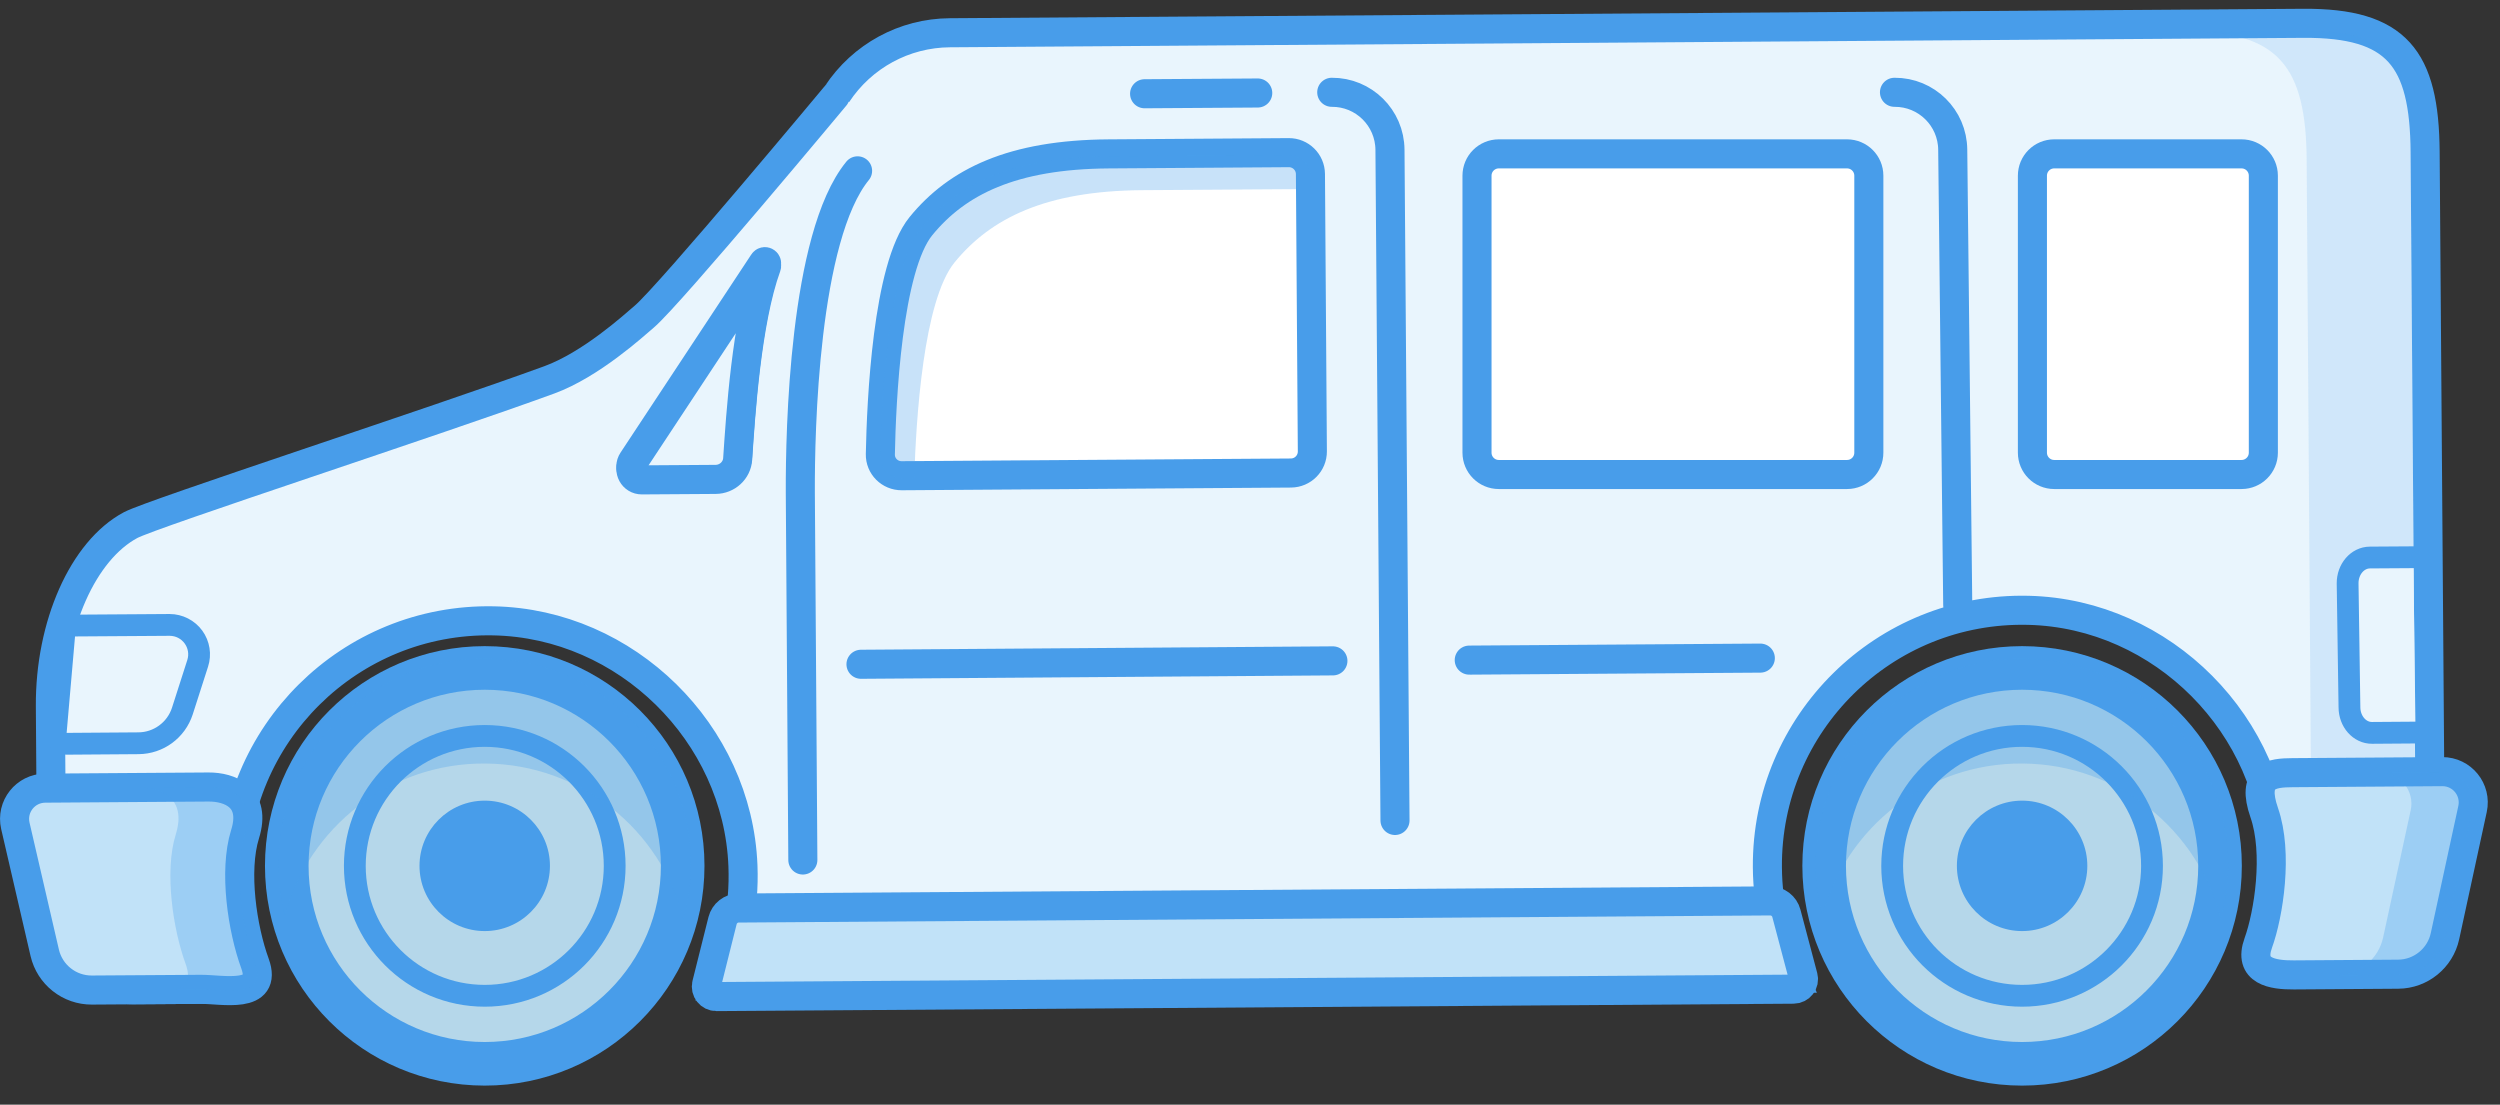 <?xml version="1.0" encoding="UTF-8"?>
<svg width="86px" height="38px" viewBox="0 0 86 38" version="1.1" xmlns="http://www.w3.org/2000/svg" xmlns:xlink="http://www.w3.org/1999/xlink">
    <rect x="0" y="0" width="86" height="38" fill="#333333" stroke="none"/>
    <!-- Generator: sketchtool 52.3 (67297) - http://www.bohemiancoding.com/sketch -->
    <title>ED4CA617-71A1-4F9F-A869-24E2FF57711F@1x</title>
    <desc>Created with sketchtool.</desc>
    <g id="Page-1" stroke="none" stroke-width="1" fill="none" fill-rule="evenodd">
        <g id="Car-Model-Icons" transform="translate(-145, -363)">
            <g id="MINIVAN" transform="translate(132, 337)">
                <g transform="translate(13, 26)">
                    <path d="M28.794,3.235 C29.657,1.928 31.107,1.137 32.674,1.127 C41.631,1.065 71.982,0.852 79.233,0.802 C82.457,0.781 83.401,2.004 83.424,5.227 C83.446,8.45 83.559,23.211 83.585,26.954 C83.61,30.696 77.776,32.859 77.894,32.497 C78.192,31.584 78.344,30.604 78.322,29.586 C78.228,24.971 74.393,21.105 69.779,20.995 C64.811,20.875 60.764,24.891 60.798,29.831 C60.807,31.204 61.131,32.5 61.701,33.656 L24.713,33.91 C25.306,32.664 25.616,31.259 25.557,29.777 C25.375,25.214 21.543,21.447 16.979,21.357 C12.027,21.258 8.002,25.267 8.035,30.194 C8.042,31.093 8.184,31.962 8.44,32.777 C8.575,33.207 7.839,34.026 7.366,34.03 C5.815,34.041 4.841,34.047 4.608,34.048 C2.528,34.063 1.786,31.883 1.771,29.648 C1.755,27.413 1.762,28.345 1.733,24.292 C1.715,21.504 2.858,18.934 4.495,18.063 C5.239,17.666 15.086,14.462 18.894,13.068 C20.327,12.544 21.789,11.211 22.165,10.89 C23.04,10.147 28.814,3.212 28.794,3.235" id="Fill-1" fill="#E9F5FD"></path>
                    <path d="M28.794,3.235 C29.657,1.928 31.107,1.137 32.674,1.127 C41.631,1.065 71.982,0.852 79.233,0.802 C82.457,0.781 83.401,2.004 83.424,5.227 C83.446,8.45 83.559,23.211 83.585,26.954 C83.61,30.696 77.776,32.859 77.894,32.497 C78.192,31.584 78.344,30.604 78.322,29.586 C78.228,24.971 74.393,21.105 69.779,20.995 C64.811,20.875 60.764,24.891 60.798,29.831 C60.807,31.204 61.131,32.5 61.701,33.656 L24.713,33.91 C25.306,32.664 25.616,31.259 25.557,29.777 C25.375,25.214 21.543,21.447 16.979,21.357 C12.027,21.258 8.002,25.267 8.035,30.194 C8.042,31.093 8.184,31.962 8.44,32.777 C8.575,33.207 7.839,34.026 7.366,34.03 C5.815,34.041 4.841,34.047 4.608,34.048 C2.528,34.063 1.786,31.883 1.771,29.648 C1.755,27.413 1.762,28.345 1.733,24.292 C1.715,21.504 2.858,18.934 4.495,18.063 C5.239,17.666 15.086,14.462 18.894,13.068 C20.327,12.544 21.789,11.211 22.165,10.89 C23.04,10.147 28.814,3.212 28.794,3.235 Z" id="Stroke-3" stroke="#489DEA"></path>
                    <path d="M79.118,1.056 C78.101,1.063 76.513,1.075 75.159,1.083 C78.383,1.061 79.327,2.285 79.349,5.509 C79.372,8.731 79.485,25.16 79.511,28.903 C79.52,30.249 78.769,30.321 77.811,31.215 C77.763,31.956 77.624,32.673 77.402,33.352 C77.285,33.714 83.119,32.62 83.094,28.878 C83.067,25.135 82.953,8.497 82.931,5.275 C82.909,2.05 82.342,1.034 79.118,1.056" id="Fill-5" fill-opacity="0.15" fill="#489DEA"></path>
                    <path d="M61.451,31.417 C61.385,31.166 61.155,30.99 60.893,30.991 L25.408,31.236 C25.148,31.237 24.92,31.417 24.856,31.669 L24.308,33.857 C24.255,34.074 24.421,34.284 24.646,34.282 L61.698,34.027 C61.925,34.025 62.086,33.814 62.029,33.599 L61.451,31.417 Z" id="Fill-7" fill="#C1E2F8"></path>
                    <path d="M61.451,31.417 C61.385,31.166 61.155,30.99 60.893,30.991 L25.408,31.236 C25.148,31.237 24.92,31.417 24.856,31.669 L24.308,33.857 C24.255,34.074 24.421,34.284 24.646,34.282 L61.698,34.027 C61.925,34.025 62.086,33.814 62.029,33.599 L61.451,31.417 Z" id="Stroke-9" stroke="#489DEA" stroke-linecap="round" stroke-linejoin="round"></path>
                    <path d="M2.292,25.586 C2.188,25.586 2.088,25.542 2.017,25.465 C1.945,25.388 1.909,25.283 1.918,25.179 L2.207,21.862 C2.225,21.669 2.385,21.521 2.578,21.52 L5.827,21.497 C6.163,21.497 6.463,21.649 6.656,21.915 C6.849,22.18 6.9,22.51 6.8,22.82 L6.274,24.459 C6.061,25.119 5.453,25.565 4.763,25.568 C4.763,25.568 2.293,25.586 2.292,25.586" id="Fill-11" fill="#E9F5FD"></path>
                    <path d="M5.835,21.122 L5.825,21.122 L2.576,21.144 C2.189,21.146 1.868,21.443 1.834,21.829 L1.545,25.145 C1.526,25.355 1.598,25.564 1.741,25.72 C1.883,25.873 2.083,25.961 2.292,25.961 L2.298,25.961 L4.766,25.943 C5.618,25.937 6.367,25.388 6.63,24.575 L7.157,22.934 C7.293,22.515 7.219,22.051 6.958,21.693 C6.698,21.336 6.277,21.122 5.835,21.122 M5.835,21.872 C6.269,21.872 6.576,22.294 6.443,22.705 L5.917,24.345 C5.755,24.846 5.288,25.19 4.761,25.193 L2.292,25.211 L2.581,21.894 L5.83,21.872 L5.835,21.872" id="Fill-13" fill="#489DEA"></path>
                    <path d="M8.771,33.144 C9.224,34.388 7.637,34.028 6.905,34.033 L3.163,34.058 C2.389,34.064 1.712,33.529 1.538,32.774 L0.529,28.413 C0.375,27.748 0.875,27.117 1.555,27.112 L7.17,27.073 C7.902,27.068 8.828,27.423 8.43,28.696 C8.034,29.968 8.338,31.957 8.771,33.144" id="Fill-15" fill="#C1E2F8"></path>
                    <path d="M8.771,33.144 C9.224,34.388 7.637,34.028 6.905,34.033 L3.163,34.058 C2.389,34.064 1.712,33.529 1.538,32.774 L0.529,28.413 C0.375,27.748 0.875,27.117 1.555,27.112 L7.17,27.073 C7.902,27.068 8.828,27.423 8.43,28.696 C8.034,29.968 8.338,31.957 8.771,33.144 Z" id="Stroke-17" stroke="#489DEA" stroke-linecap="round" stroke-linejoin="round"></path>
                    <path d="M8.771,33.144 C8.338,31.957 8.034,29.968 8.43,28.696 C8.828,27.423 7.902,27.068 7.17,27.073 L4.785,27.089 C5.517,27.084 6.443,27.44 6.044,28.712 C5.649,29.985 5.953,31.974 6.386,33.161 C6.585,33.708 6.389,33.945 6.044,34.039 L6.905,34.033 C7.637,34.028 9.224,34.388 8.771,33.144" id="Fill-19" fill-opacity="0.3" fill="#489DEA"></path>
                    <path d="M77.685,32.437 C77.331,33.416 78.181,33.542 78.914,33.537 L82.499,33.512 C83.273,33.507 83.943,32.962 84.107,32.206 L85.055,27.831 C85.2,27.166 84.693,26.54 84.011,26.544 L78.866,26.58 C78.133,26.584 77.445,26.67 77.888,27.951 C78.375,29.349 78.04,31.455 77.685,32.437" id="Fill-21" fill="#C1E2F8"></path>
                    <path d="M77.685,32.437 C77.331,33.416 78.181,33.542 78.914,33.537 L82.499,33.512 C83.273,33.507 83.943,32.962 84.107,32.206 L85.055,27.831 C85.2,27.166 84.693,26.54 84.011,26.544 L78.866,26.58 C78.133,26.584 77.445,26.67 77.888,27.951 C78.375,29.349 78.04,31.455 77.685,32.437 Z" id="Stroke-23" stroke="#489DEA" stroke-linecap="round" stroke-linejoin="round"></path>
                    <path d="M84.011,26.571 L81.883,26.586 C82.565,26.581 83.073,27.206 82.928,27.872 L81.98,32.247 C81.815,33.004 81.146,33.549 80.371,33.553 L82.499,33.539 C83.274,33.534 83.943,32.989 84.107,32.232 L85.055,27.857 C85.2,27.191 84.693,26.566 84.011,26.571" id="Fill-25" fill-opacity="0.3" fill="#489DEA"></path>
                    <path d="M29.501,5.877 C27.648,8.148 27.524,14.884 27.531,16.896 L27.531,16.957 L27.618,29.584" id="Stroke-27" stroke="#489DEA" stroke-linecap="round" stroke-linejoin="round"></path>
                    <path d="M47.988,28.224 L47.815,5.152 C47.807,4.052 46.91,3.167 45.812,3.175" id="Stroke-29" stroke="#489DEA" stroke-linecap="round" stroke-linejoin="round"></path>
                    <path d="M67.346,20.812 L67.174,5.152 C67.166,4.052 66.269,3.167 65.17,3.175" id="Stroke-31" stroke="#489DEA" stroke-linecap="round" stroke-linejoin="round"></path>
                    <path d="M31.68,7.779 C32.928,6.249 34.826,5.316 38.135,5.294 L44.332,5.251 C44.742,5.248 45.076,5.577 45.079,5.987 L45.145,15.526 C45.148,15.937 44.818,16.269 44.409,16.272 L31.019,16.365 C30.609,16.368 30.276,16.037 30.284,15.626 C30.319,13.81 30.525,9.196 31.68,7.779" id="Fill-33" fill="#FFFFFF"></path>
                    <path d="M31.68,7.779 C32.928,6.249 34.826,5.316 38.135,5.294 L44.332,5.251 C44.742,5.248 45.076,5.577 45.079,5.987 L45.145,15.526 C45.148,15.937 44.818,16.269 44.409,16.272 L31.019,16.365 C30.609,16.368 30.276,16.037 30.284,15.626 C30.319,13.81 30.525,9.196 31.68,7.779 Z" id="Stroke-35" stroke="#489DEA" stroke-linecap="round" stroke-linejoin="round"></path>
                    <path d="M39.292,6.542 L45.083,6.503 L45.08,6.07 C45.077,5.66 44.742,5.331 44.333,5.334 L38.135,5.377 C34.827,5.399 32.928,6.332 31.68,7.862 C30.524,9.278 30.319,13.893 30.283,15.709 C30.276,16.12 30.609,16.45 31.02,16.447 L31.451,16.444 C31.511,14.417 31.764,10.344 32.837,9.027 C34.085,7.498 35.983,6.565 39.292,6.542" id="Fill-37" fill-opacity="0.3" fill="#489DEA"></path>
                    <path d="M26.263,9.028 C26.302,8.968 26.392,9.015 26.367,9.082 C25.678,10.972 25.473,14.245 25.375,15.706 C25.349,16.102 25.014,16.406 24.617,16.409 L22.079,16.426 C21.779,16.428 21.598,16.094 21.764,15.844 L26.263,9.028 Z" id="Stroke-39" stroke="#489DEA" stroke-linecap="round" stroke-linejoin="round"></path>
                    <path d="M43.266,3.199 L39.374,3.225" id="Stroke-41" stroke="#489DEA" stroke-linecap="round" stroke-linejoin="round"></path>
                    <path d="M29.618,22.851 L45.852,22.734" id="Stroke-43" stroke="#489DEA" stroke-linecap="round" stroke-linejoin="round"></path>
                    <path d="M50.542,22.708 L60.555,22.639" id="Stroke-45" stroke="#489DEA" stroke-linecap="round" stroke-linejoin="round"></path>
                    <path d="M26.264,9.111 C26.302,9.051 26.393,9.098 26.368,9.165 C25.679,11.055 25.474,14.328 25.376,15.789 C25.35,16.185 25.014,16.489 24.617,16.491 L22.08,16.508 C21.779,16.51 21.599,16.176 21.765,15.926 L26.264,9.111 Z" id="Fill-47" fill="#E9F5FD"></path>
                    <path d="M26.264,9.111 C26.302,9.051 26.393,9.098 26.368,9.165 C25.679,11.055 25.474,14.328 25.376,15.789 C25.35,16.185 25.014,16.489 24.617,16.491 L22.08,16.508 C21.779,16.51 21.599,16.176 21.765,15.926 L26.264,9.111 Z" id="Stroke-49" stroke="#489DEA"></path>
                    <path d="M83.094,25.2 L81.598,25.211 C81.171,25.214 80.823,24.82 80.821,24.332 L80.758,20.068 C80.755,19.581 81.097,19.182 81.524,19.179 L83.019,19.169" id="Fill-51" fill="#E9F5FD"></path>
                    <path d="M83.094,25.2 L81.598,25.211 C81.171,25.214 80.823,24.82 80.821,24.332 L80.758,20.068 C80.755,19.581 81.097,19.182 81.524,19.179 L83.019,19.169" id="Stroke-53" stroke="#489DEA" stroke-width="0.75" stroke-linecap="round" stroke-linejoin="round"></path>
                    <path d="M63.538,16.323 L51.559,16.323 C51.145,16.323 50.809,15.987 50.809,15.573 L50.809,6.043 C50.809,5.628 51.145,5.293 51.559,5.293 L63.538,5.293 C63.952,5.293 64.288,5.628 64.288,6.043 L64.288,15.573 C64.288,15.987 63.952,16.323 63.538,16.323" id="Fill-55" fill="#FFFFFF"></path>
                    <path d="M63.538,16.323 L51.559,16.323 C51.145,16.323 50.809,15.987 50.809,15.573 L50.809,6.043 C50.809,5.628 51.145,5.293 51.559,5.293 L63.538,5.293 C63.952,5.293 64.288,5.628 64.288,6.043 L64.288,15.573 C64.288,15.987 63.952,16.323 63.538,16.323 Z" id="Stroke-57" stroke="#489DEA"></path>
                    <path d="M77.109,16.323 L70.665,16.323 C70.251,16.323 69.915,15.987 69.915,15.573 L69.915,6.043 C69.915,5.628 70.251,5.293 70.665,5.293 L77.109,5.293 C77.523,5.293 77.859,5.628 77.859,6.043 L77.859,15.573 C77.859,15.987 77.523,16.323 77.109,16.323" id="Fill-59" fill="#FFFFFF"></path>
                    <path d="M77.109,16.323 L70.665,16.323 C70.251,16.323 69.915,15.987 69.915,15.573 L69.915,6.043 C69.915,5.628 70.251,5.293 70.665,5.293 L77.109,5.293 C77.523,5.293 77.859,5.628 77.859,6.043 L77.859,15.573 C77.859,15.987 77.523,16.323 77.109,16.323 Z" id="Stroke-61" stroke="#489DEA"></path>
                    <path d="M29.501,2.396 L13.7,14.872" id="Fill-63" fill="#E9F5FD"></path>
                    <path d="M62.751,29.785 C62.751,26.025 65.799,22.977 69.56,22.977 C73.32,22.977 76.369,26.025 76.369,29.785 C76.369,33.546 73.32,36.595 69.56,36.595 C65.799,36.595 62.751,33.546 62.751,29.785" id="Fill-67" fill="#B5D7EA"></path>
                    <path d="M62.751,29.785 C62.751,26.025 65.799,22.977 69.56,22.977 C73.32,22.977 76.369,26.025 76.369,29.785 C76.369,33.546 73.32,36.595 69.56,36.595 C65.799,36.595 62.751,33.546 62.751,29.785 Z" id="Stroke-69" stroke="#489DEA" stroke-width="1.5" stroke-linecap="round" stroke-linejoin="round"></path>
                    <path d="M74.029,29.786 C74.029,32.254 72.028,34.255 69.559,34.255 C67.092,34.255 65.091,32.254 65.091,29.786 C65.091,27.317 67.092,25.316 69.559,25.316 C72.028,25.316 74.029,27.317 74.029,29.786" id="Fill-71" fill="#B5D7EA"></path>
                    <path d="M74.029,29.786 C74.029,32.254 72.028,34.255 69.559,34.255 C67.092,34.255 65.091,32.254 65.091,29.786 C65.091,27.317 67.092,25.316 69.559,25.316 C72.028,25.316 74.029,27.317 74.029,29.786 Z" id="Stroke-73" stroke="#489DEA" stroke-width="0.75" stroke-linecap="round" stroke-linejoin="round"></path>
                    <path d="M71.804,29.786 C71.804,31.024 70.799,32.029 69.56,32.029 C68.322,32.029 67.317,31.024 67.317,29.786 C67.317,28.547 68.322,27.542 69.56,27.542 C70.799,27.542 71.804,28.547 71.804,29.786" id="Fill-75" fill="#489DEA"></path>
                    <path d="M69.584,26.265 C72.879,26.291 75.623,28.562 76.398,31.613 C76.554,31.036 76.648,30.435 76.653,29.81 C76.685,25.888 73.532,22.686 69.613,22.655 C65.694,22.623 62.49,25.775 62.459,29.696 C62.454,30.321 62.538,30.924 62.685,31.502 C63.509,28.464 66.29,26.239 69.584,26.265" id="Fill-77" fill-opacity="0.3" fill="#489DEA"></path>
                    <path d="M9.865,29.785 C9.865,26.025 12.914,22.977 16.675,22.977 C20.434,22.977 23.484,26.025 23.484,29.785 C23.484,33.546 20.434,36.595 16.675,36.595 C12.914,36.595 9.865,33.546 9.865,29.785" id="Fill-79" fill="#B5D7EA"></path>
                    <path d="M9.865,29.785 C9.865,26.025 12.914,22.977 16.675,22.977 C20.434,22.977 23.484,26.025 23.484,29.785 C23.484,33.546 20.434,36.595 16.675,36.595 C12.914,36.595 9.865,33.546 9.865,29.785 Z" id="Stroke-81" stroke="#489DEA" stroke-width="1.5" stroke-linecap="round" stroke-linejoin="round"></path>
                    <path d="M21.145,29.786 C21.145,32.254 19.144,34.255 16.675,34.255 C14.207,34.255 12.206,32.254 12.206,29.786 C12.206,27.317 14.207,25.316 16.675,25.316 C19.144,25.316 21.145,27.317 21.145,29.786" id="Fill-83" fill="#B5D7EA"></path>
                    <path d="M21.145,29.786 C21.145,32.254 19.144,34.255 16.675,34.255 C14.207,34.255 12.206,32.254 12.206,29.786 C12.206,27.317 14.207,25.316 16.675,25.316 C19.144,25.316 21.145,27.317 21.145,29.786 Z" id="Stroke-85" stroke="#489DEA" stroke-width="0.75" stroke-linecap="round" stroke-linejoin="round"></path>
                    <path d="M18.918,29.786 C18.918,31.024 17.914,32.029 16.675,32.029 C15.436,32.029 14.431,31.024 14.431,29.786 C14.431,28.547 15.436,27.542 16.675,27.542 C17.914,27.542 18.918,28.547 18.918,29.786" id="Fill-87" fill="#489DEA"></path>
                    <path d="M16.698,26.265 C19.993,26.291 22.737,28.562 23.512,31.613 C23.669,31.036 23.762,30.435 23.767,29.81 C23.799,25.888 20.647,22.686 16.727,22.655 C12.808,22.623 9.604,25.775 9.573,29.696 C9.568,30.321 9.652,30.924 9.799,31.502 C10.623,28.464 13.404,26.239 16.698,26.265" id="Fill-89" fill-opacity="0.3" fill="#489DEA"></path>
                </g>
            </g>
        </g>
    </g>
</svg>